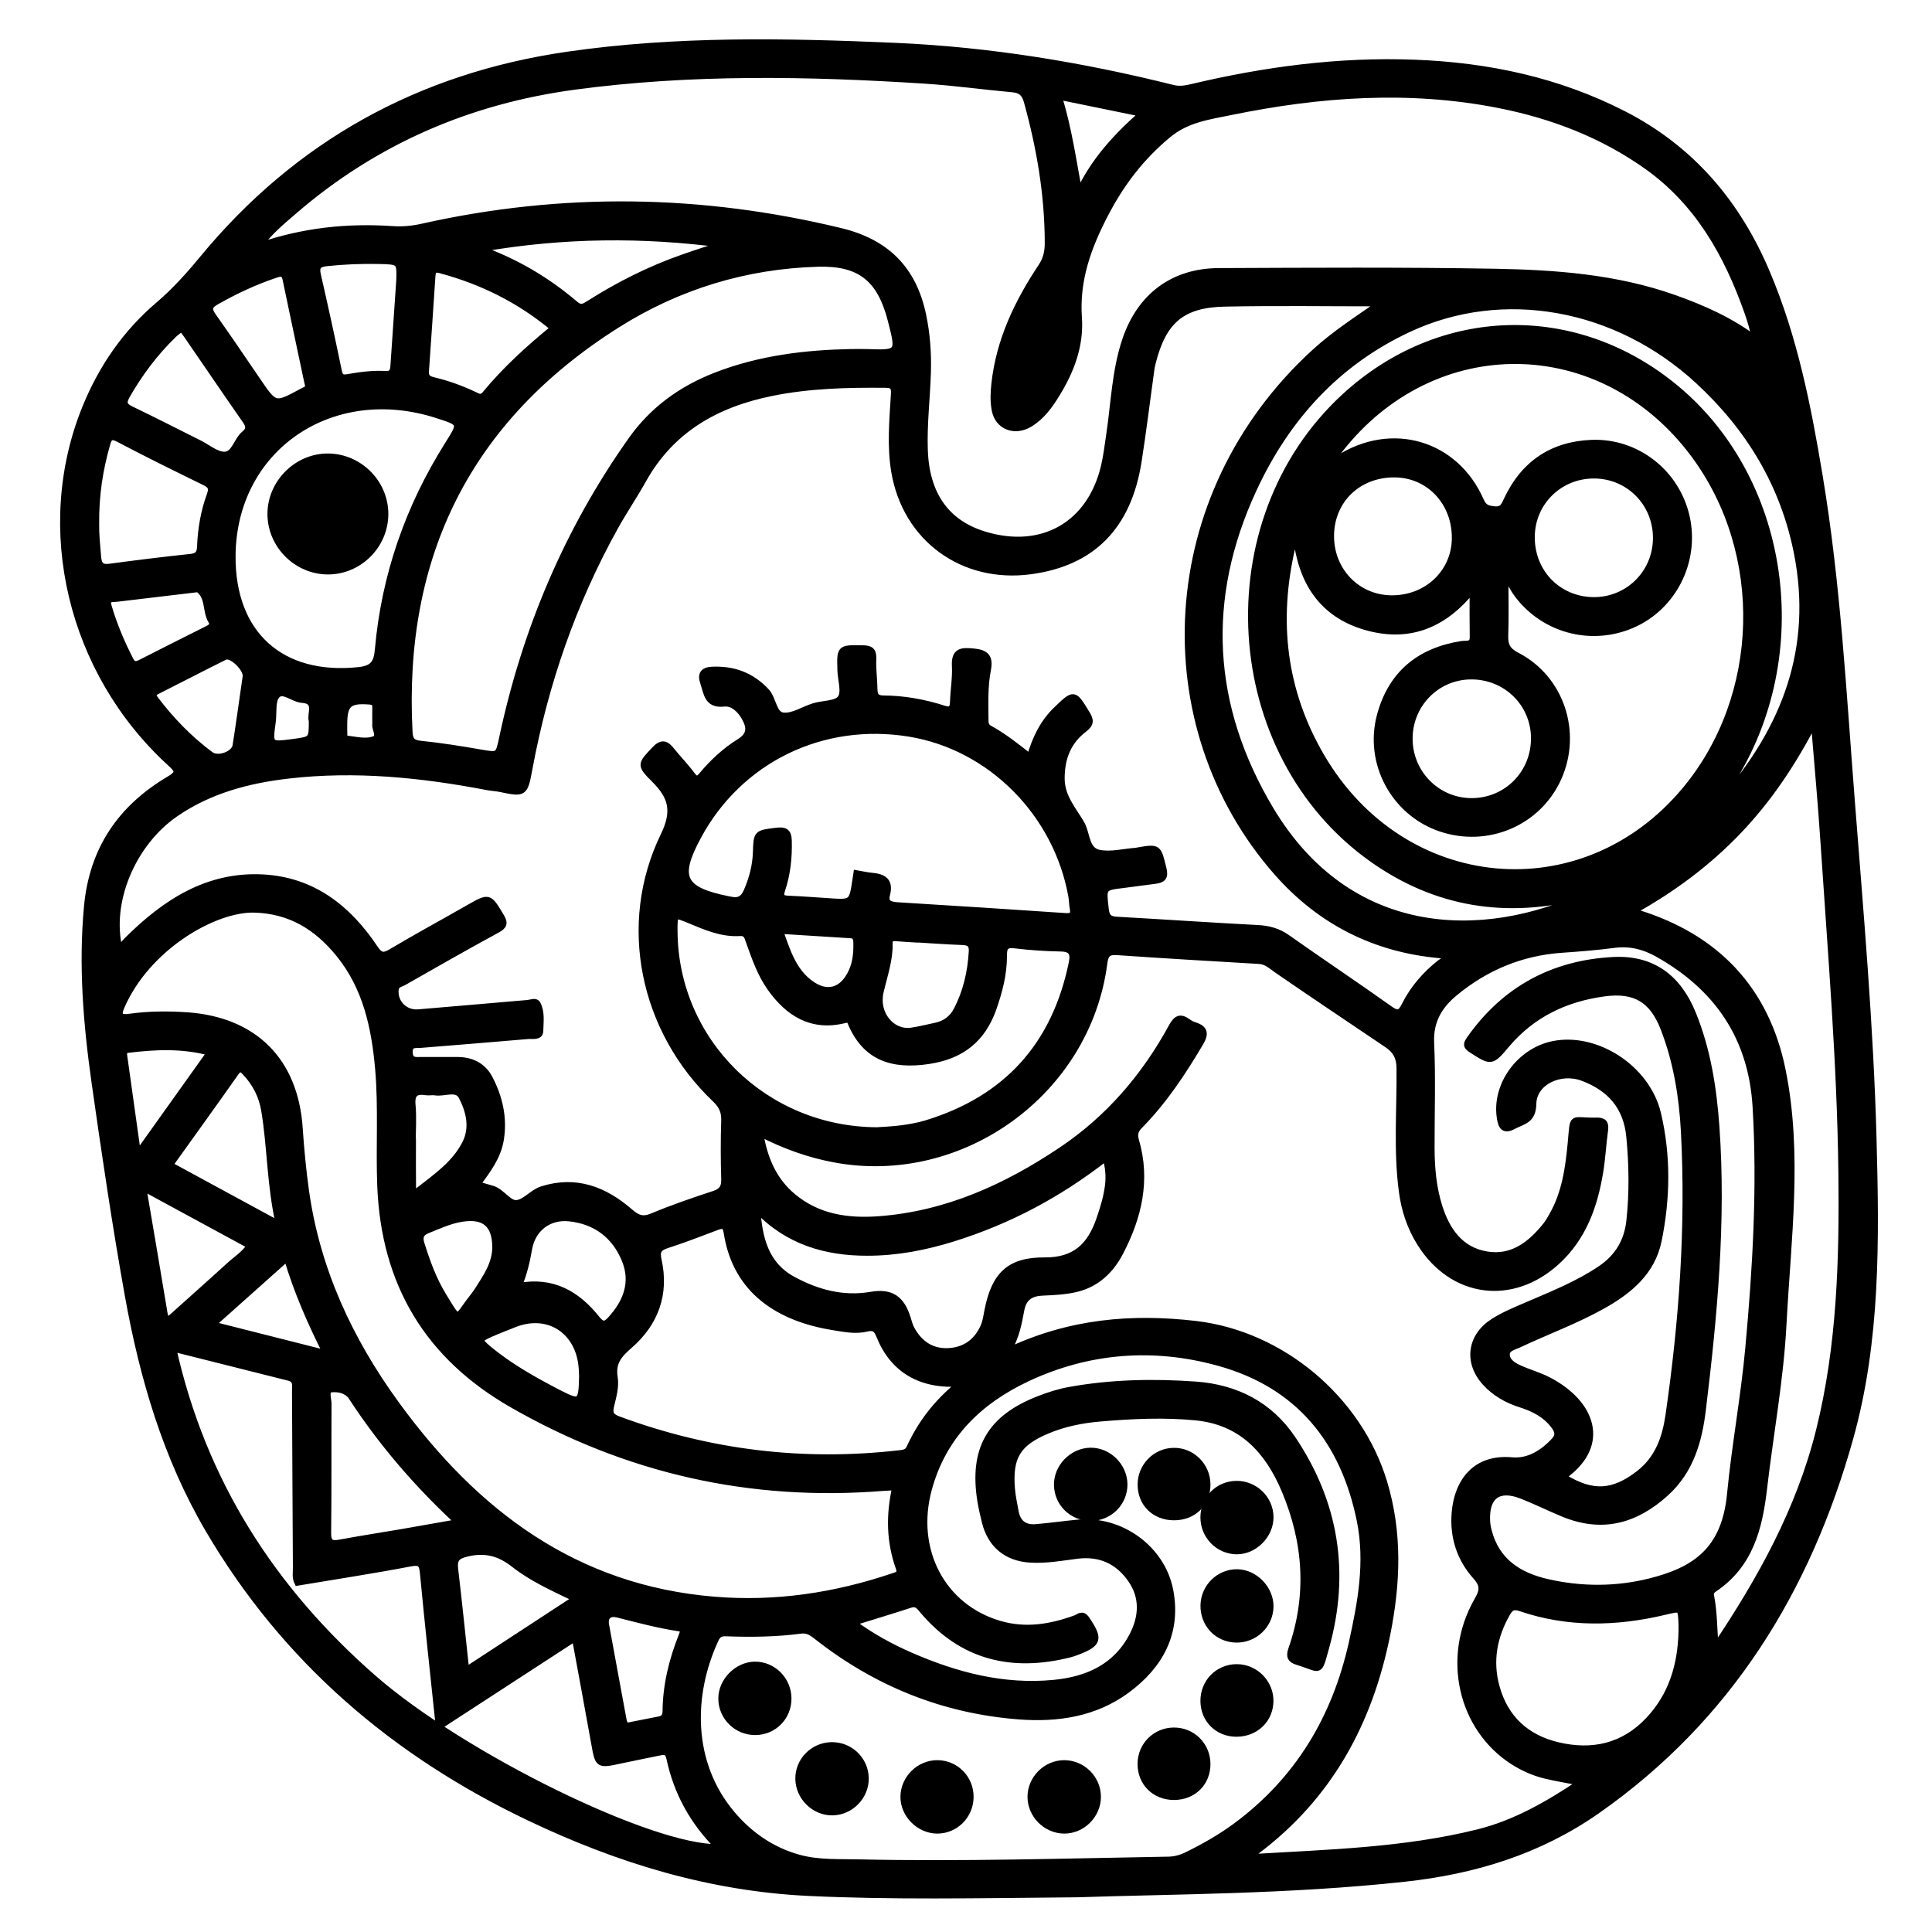 <?xml version="1.0" encoding="utf-8"?>
<!-- Generator: Adobe Illustrator 23.0.0, SVG Export Plug-In . SVG Version: 6.00 Build 0)  -->
<svg version="1.0" xmlns="http://www.w3.org/2000/svg" xmlns:xlink="http://www.w3.org/1999/xlink" x="0px" y="0px"
	 viewBox="0 0 3000 3000" style="enable-background:new 0 0 3000 3000;" xml:space="preserve">
<style type="text/css">
	.st0{fill:none;stroke:#000000;stroke-miterlimit:10;}
	.st1{stroke:#000000;stroke-width:10;stroke-miterlimit:10;}
</style>
<g id="Layer_1">
</g>
<g id="Layer_2">
	<path class="st0" d="M1253.3,1659.5"/>
	<g>
		<path class="st1" d="M1672.9,2941.1c-160.7,1.5-288.9,4-417.3-2.1c-153.5-7.3-296.3-51.2-433.5-116.6
			c-209.9-100-379.7-245.3-498.2-447.2c-66.2-112.8-102.2-236.4-125.1-363.8c-19.7-109.9-36-220.5-51.7-331.1
			c-12.8-90.6-20.3-181.6-11.6-273.5c8.4-88.1,52.3-152.1,126.8-196.3c16.9-10,14.7-14.2,2-25.8C109.4,1043.1,56.5,819.5,133,632.4
			c25.2-61.7,62.3-115.5,113-158.7c25.7-21.9,47.7-46.4,69-72.3c147.4-178.5,337-282.8,565.3-316c169.6-24.7,340.5-21.3,511.1-13.8
			c145.6,6.4,288.8,30,430.1,65.3c9.6,2.4,18.7,1,28.2-1.2c114-27.1,229.4-42.5,346.9-38c113.7,4.3,222.8,27.3,325,79.8
			c105.1,54,176,138,221.6,245.4c43,101.3,64.1,208.2,82,316c27.8,166.5,36.7,334.8,49.8,502.8c13.6,175.6,29.2,351,33.9,527.1
			c4.2,155.9,6.2,312.6-36,463.8c-65.8,235.9-188.5,435.7-393,578.9c-90.2,63.1-190.9,93.8-299.3,105.5
			C2001.1,2936.5,1820.8,2936.1,1672.9,2941.1z M2144,470.7c-80.6,0-161.2-1.2-241.7,0.4c-66.8,1.3-96,26.7-112.5,91.4
			c-0.8,3.3-1.6,6.6-2.1,10c-6.7,47.9-12.5,96-20,143.8c-15.9,101.4-71.9,157.8-168,170.5c-104.7,13.8-193.3-50.8-210.8-154.6
			c-6.6-39.3-3-79-0.6-118.5c0.6-10.4,0.5-16.4-12.8-16.5c-59.5-0.6-118.7,0.8-177.3,12.7c-85.6,17.3-155.8,56.7-199.7,135.5
			c-13.6,24.4-29.4,47.6-43,72c-65.6,117.8-109.1,243.6-133.7,376.1c-7.2,38.8-7.6,39.1-44.6,31.4c-6.6-1.4-13.5-1.7-20.1-2.9
			c-102.4-19.6-205.2-30.1-309.4-18c-62.4,7.2-122.1,23-174.7,59c-67.6,46.2-105.6,137.9-87.7,210.6c4.3-4.8,8.2-9.5,12.4-13.8
			c58.4-58,124.2-101.6,210.7-97c77.1,4.2,131.9,47.3,173.4,109.3c7.6,11.3,12.6,14,25.1,6.6c39.8-23.7,80.6-45.8,120.8-68.8
			c32-18.2,31.4-18,50,12.9c6.6,11,4.8,15.1-6,21c-48.5,26.4-96.5,53.7-144.4,81.1c-4.8,2.8-12.3,3.5-13.2,11.3
			c-2.4,20.6,14.3,37.9,35.6,36.1c56.4-4.7,112.9-9.7,169.3-14.5c5.3-0.4,12.7-4,15.4,1c6.9,13,4.5,28.1,4.2,42.1
			c-0.2,9.8-11.9,6.9-18.6,7.5c-55.7,4.9-111.5,9.2-167.3,13.8c-7.5,0.6-17-2.1-16.8,11.6c0.2,13.9,8.8,12.6,17.9,12.5
			c19.1-0.1,38.2-0.1,57.4,0c21.6,0.2,39.1,9.3,48.9,28.2c15.4,29.5,22.7,61,17.3,94.8c-4.3,27-20.3,47.8-36.6,70
			c9.1,2.6,16.2,4.7,23.3,6.7c14.9,4.3,24.9,22.8,37.2,22.5c13.5-0.3,25-16.6,40.4-21.5c52.7-16.7,96.9,0.6,136,34.4
			c11.8,10.3,20,13.8,35.2,7.5c31.4-13.1,63.7-24.2,96-34.8c12.7-4.2,16.4-10.7,16-23.6c-0.9-30-1-60.1,0-90.1
			c0.5-14.2-3.8-23.7-14.2-33.6c-112.5-107-147-271.7-80-409.4c18.8-38.7,11.8-60.9-14.7-87.3c-22.7-22.6-21.1-23.1,0.8-46.3
			c10.6-11.2,17.3-9.3,25.7,1.4c10.2,12.8,21.8,24.5,31.5,37.6c6.1,8.3,9.5,8.8,16.2,0.8c16.7-20,35.9-37.8,58-51.5
			c18.7-11.6,16.1-24.5,7.3-39.5c-7-11.8-18.2-21.8-31.2-20.4c-26.3,2.9-26.5-16.2-32-32.1c-4.4-12.7-0.6-19.1,13.1-19.8
			c33.3-1.6,61.4,8.6,84.5,33.4c11,11.8,10.8,35.8,25.9,37.7c15.2,2,31.9-9.7,48.2-14.6c14.2-4.3,34.7-3.2,41.4-12.5
			c6.9-9.5,0.3-28.7-0.1-43.6c-1-34.8-1-34.2,33.9-33.7c12,0.2,17,2.8,16.5,15.9c-0.7,15.6,1.6,31.3,1.8,47
			c0.1,9.8,2.8,14.9,13.9,15c32.3,0.2,63.8,5.9,94.5,15.8c11.8,3.8,14-1.4,14.3-11.7c0.6-18.4,3.9-36.9,2.9-55.1
			c-1.2-23.7,10.8-23.6,28.8-21.9c19.2,1.8,25.6,8.8,21.8,28c-4.9,24.9-4,50.3-3.8,75.6c0.1,6.1-0.5,11.9,6.5,15.7
			c22.1,12,41.7,27.8,63,44.4c8.3-28.8,20.3-53.7,41-73.6c27.6-26.5,27.1-26.3,46.6,5.4c6.3,10.3,7.6,16.1-3.7,24.7
			c-24.9,18.9-35.2,45-35.1,76.8c0.1,28.6,18.2,48.2,30.9,70c9.1,15.6,6.3,41.6,28.1,45.7c18.1,3.4,37.9-1.9,57-3.3
			c0.7-0.1,1.3-0.3,2-0.4c32.9-5.7,31.9-5.4,40.1,27.8c3.4,13.6-1.2,17.1-12.6,18.6c-16.2,2-32.5,4.4-48.7,6.4
			c-33,4-32.2,3.8-28.3,38.2c1.4,12.4,6.1,15.9,17.5,16.5c72.9,4.1,145.8,9.1,218.7,12.9c16.9,0.9,31.4,4.7,45.5,14.6
			c52.9,37.4,106.8,73.3,159.6,110.9c12.5,8.9,17,6.8,23.4-6c13-25.9,31.8-47.5,54.6-65.6c3.3-2.6,9.1-4.1,7.6-11.2
			c-2.5-0.4-5-1-7.6-1.2c-101.4-9-186.2-52.2-253-128.1c-199.9-227.3-185.9-584.8,58.9-808.3C2073.3,517.9,2108.7,495.2,2144,470.7z
			 M1564.9,2098.1c96.6-45.6,192.6-53.4,291.3-42c134,15.5,253.6,116.3,292.7,245.2c23.8,78.7,20.9,156.7,4.9,236.6
			c-27.4,137.3-90.1,252.1-203.4,337c-2.6,1.9-6.2,3.3-4.9,9c116.9-7,234.4-9.8,349-38.2c58-14.3,109.2-43.7,160.2-77.9
			c-20.1-3.9-37.3-6.7-54.3-10.7c-18-4.3-34.9-11.7-50.6-21.7c-81-51.8-106.2-161.8-55.9-249.8c8.6-15,10.5-23.7-2.3-37.9
			c-24.6-27.4-35.5-61.3-32.5-98.4c3.8-47.3,30.8-86.7,88.8-81.4c25.9,2.3,48.4-11.8,66.2-31.3c6.8-7.5,5.1-14.4-0.4-22
			c-13.2-18-31.7-27.5-52.2-34c-21.2-6.7-40.1-17.3-55.1-33.8c-28.6-31.4-23.2-71.7,12.5-94.5c16.8-10.7,35.1-18,53.3-25.9
			c38.8-16.7,78.1-32.3,113.4-56.2c26.5-18,41.3-42.4,44.8-74.4c4.7-43.7,4.1-87.1-0.1-130.8c-4.4-46.8-30.4-75.8-72.9-91.6
			c-34.9-12.9-76.3,6.7-76.8,40.8c-0.4,25.6-15.8,26.5-30.4,34.2c-14.7,7.8-18.6,1.3-20.8-11.9c-8.5-50.8,29.8-104.4,82.6-115
			c66.4-13.3,145.3,36.7,162.2,107.8c15.4,65,14.4,131.6,1,197.1c-9.9,48.5-45.2,77.8-86.4,100.9c-41.7,23.4-86.7,39.8-129.8,60.1
			c-7.8,3.7-19.6,5.9-19.6,15.7c-0.1,10.9,10.3,17.4,19.7,21.6c14.9,6.8,30.9,11.1,45.3,18.6c68.5,35.7,90.7,99.7,25.7,147.3
			c-0.8,0.6-0.9,2.3-1.3,3.5c44.1,27.2,76.6,24.8,116.1-5.8c30-23.2,41.1-55.6,46.2-90.4c21.2-146.2,31.8-293.2,24-440.9
			c-2.9-54.5-11.7-108.6-31.6-160c-17.4-45-44.6-61.2-92.4-54.8c-60.2,8.1-112,32.7-151.9,80c-23.6,28.1-23.8,27.1-54,7.9
			c-9.1-5.8-8.2-9.1-2.9-16.7c54.4-77.3,129.7-117.6,223-122.4c59.6-3,100.1,26.3,123.2,83.1c22.9,56.2,32.1,115.6,36.4,175.6
			c10.4,147.1-3.3,293.2-21,439c-5.8,48.2-18.5,94.5-57.3,129.7c-47.7,43.2-99.7,56.8-160,31.6c-21.4-8.9-42.2-19.2-63.8-27.7
			c-35.8-14-55.7,0.7-54,39c0.2,5.4,1.2,10.8,2.6,16.1c12.4,47.7,47.6,69.7,92.1,79.7c52.7,11.9,106.2,11.8,158.4-1.2
			c70.1-17.5,116.4-48.6,124.8-135.7c7.3-76,21.5-151.3,28.4-227.3c11.4-124.4,18.7-249.1,11.3-374.2
			c-6.4-108.1-59.7-186-153.3-238.1c-20.9-11.6-42.6-16.9-66.8-13.7c-27,3.6-54.3,5.7-81.5,7.6c-62.5,4.4-117.6,27.3-165.6,66.9
			c-23.9,19.7-38.8,43.3-37.3,77.5c2.5,54.5,0.6,109.2,0.7,163.9c0.1,30.8,2.8,61.4,12.1,90.9c11.8,37.2,32.8,67.6,73.5,74.5
			c40.1,6.8,68.8-15.8,92.5-45.5c3.8-4.8,6.8-10.2,9.8-15.5c19.8-34.7,25.1-73.3,28.8-112.1c4.3-45.7-0.9-33.7,39.8-34.7
			c11-0.3,14.4,3.7,12.9,14.5c-3,21.6-4,43.5-7.6,65.1c-8.7,52.8-26.1,101.7-67.1,139.1c-69.4,63.3-161.6,51.1-211.7-28.2
			c-15.6-24.6-24.6-51.8-28.4-80.4c-8.6-63.9-3-128.2-3.7-192.3c-0.2-17.2-6.5-27.5-19.4-36.2c-57.1-38.5-114.3-76.8-171-115.8
			c-9-6.2-16.4-13.8-28.2-14.4c-73.6-4.3-147.2-8.6-220.7-13.7c-14.6-1-18.1,4.7-19.8,18c-26.1,199.6-221,340.7-418.4,304
			c-39.6-7.4-77-20.6-115.7-40.5c6.7,41.1,21.5,74,51,98.6c38.6,32.2,84.8,38.9,133,35.4c105.1-7.7,197.6-49.7,283.7-107.4
			c73.4-49.2,129.6-114.6,171.7-192c6.9-12.6,12.9-15.9,24.5-7.5c3.3,2.4,7.1,4.3,10.9,5.6c15.8,5,17,13,8.7,27
			c-27.2,46-56.5,90.3-94.1,128.5c-7.1,7.2-8.9,13.4-6.1,23.1c18,61.4,4.4,118.8-24.2,173.7c-14.4,27.7-36.1,48.6-66.9,56.3
			c-17,4.3-35.1,5.2-52.7,5.9c-19,0.7-30.6,7.6-34.3,27.5C1581.7,2054.4,1578.4,2074.7,1564.9,2098.1z M402,382.2
			c70.1-24,138.2-30.8,207.6-26.1c15.9,1.1,31.1-0.4,46.6-3.9c216.9-48.6,433.1-45.4,649.1,6.9c71,17.2,112.7,58.9,127.7,129.7
			c6.3,29.7,8.4,59.4,7.5,89.5c-1.2,40.2-6.2,80.3-4.8,120.7c2.4,69,33.8,113.6,93.6,131.5c89.2,26.8,163.8-15.7,185.2-106.1
			c3.8-15.9,5.6-32.2,8.1-48.4c7.5-49.8,8.8-100.7,25.3-149c22.9-66.9,73.7-105.4,144.6-105.7c142.7-0.6,285.5-1.5,428.2,1
			c94.2,1.7,188.3,8.5,278.5,40.4c44.6,15.8,87.6,34.8,126.1,63.8c-3-15.1-7-28.7-11.7-42c-31.7-89.8-76.9-170.3-156.8-226.9
			c-69.2-48.9-146.5-78.4-228.9-94.7c-139.6-27.6-278.5-17.5-416.7,10.8c-33.8,6.9-68.1,11.4-96.7,35
			c-41.9,34.5-73.2,75.3-98.4,123.7c-26.7,51.4-45.2,102.2-41.1,161.1c3,42.7-11.8,82-34.1,118.2c-11.1,18.1-23.5,35.4-42.2,46.6
			c-23,13.8-48.8,4.1-53.7-21.4c-2.7-13.7-2.1-27-0.6-40.7c7.3-67.6,35.8-126.8,72.8-182.4c7.6-11.4,10.1-23.1,10.1-36.6
			c-0.1-75-12.6-148-32.6-220c-3.4-12.4-9.6-17.8-22.4-18.9c-45.5-4.1-90.9-10.5-136.5-13.4c-181.5-11.6-363.1-14.9-543.8,9.4
			c-163.4,22-309.7,84.9-435.2,193.2C438.3,343.6,419.2,358.8,402,382.2z M1324,2519.6c29.8,22,59.2,37.8,89.7,51.2
			c70.9,31,144.5,50.2,222.6,42.7c52.1-5,96.8-24.7,122.3-73.9c15.1-29.1,16.9-59.5-2.6-87.3c-19.9-28.5-47.9-41.3-83.3-36.9
			c-24.3,3.1-48.6,7.6-73.3,6c-36.3-2.3-61-22.7-69.8-58.3c-2.6-10.6-5.1-21.2-6.9-32c-13-81,14.5-129.1,91.1-158.7
			c15.2-5.9,31-10.9,47-13.8c64.8-11.7,130.3-13,195.9-8.3c63.1,4.5,115,31.5,150.2,83.7c67,99.5,84.5,208.2,52,324.2
			c-11.8,42.2-6.9,33.5-44.1,22.2c-10.4-3.1-13.3-8.1-9.5-19c29.4-83.8,23.8-166.4-10.4-247.5c-26-61.8-67.1-106.3-137.7-113.3
			c-49.5-4.9-99.1-2.5-148.7,1.7c-28.1,2.4-55.4,7.8-81.4,18.6c-47,19.5-60.4,41.2-56,91.8c1,11.5,3.6,22.9,5.6,34.3
			c3.1,17.7,14,26.2,31.7,24.7c21.7-1.8,43.3-4.9,65-7c66.4-6.6,131.1,39.7,143.5,105.2c12.4,65.7-15.8,116.5-67,154.3
			c-49.4,36.5-107.6,45.3-167.5,40.7c-117.6-9-222.4-51.5-314.9-124.5c-7.2-5.7-14-10-23.9-8.7c-38.7,5.1-77.6,5.6-116.5,4.1
			c-7.8-0.3-12.4,2-15.9,9.4c-40.2,86.1-41.4,192.7,25.5,271.8c28,33.1,63.1,57,104.8,68.2c29.6,8,60.9,6.3,91.6,7
			c160.5,3.6,320.9-1.5,481.3-4.2c10.6-0.2,20.1-3,29.4-7.6c26.3-13,51.9-27.5,75.5-45c96.5-71.4,154-167.6,180-283.9
			c14-62.9,25.6-125.9,12.5-190.4c-25.2-124.3-95.3-210.8-219.1-245.1c-101.1-28.1-202.2-20.5-297.7,24.3
			c-74.4,35-130.3,88.8-152.9,171.6c-25.8,94.3,20.5,183.5,109.8,209.8c40.5,11.9,79.5,5.4,118.1-8.6c5.3-1.9,10.4-8.5,16.9,1
			c21,31,19.5,37.8-14.7,50.9c-3.8,1.5-7.7,2.8-11.7,3.8c-89.1,22.3-166.3,4.2-227.3-67.7c-5.3-6.3-9.3-12.9-19.9-9.4
			C1384.9,2501,1356.3,2509.5,1324,2519.6z M1390.5,2309c-8.5,0.5-13.9,0.7-19.3,1.1c-205.3,16.4-397.2-26.7-576-129.3
			c-131.2-75.3-198.4-188.3-204.4-339.1c-2.4-60.6,2-121.3-3.3-181.9c-5.7-64.9-19.1-127.1-61.5-179
			c-33.7-41.3-75.2-67.3-131.3-68.7c-62.2-1.5-166.6,58.8-206.4,151.2c-6.2,14.4-1.5,17.9,13.4,15.8c29.1-4.1,58.6-4.2,87.9-2.3
			c105.2,7.1,168.3,70.4,175.4,174.6c2.2,32.7,5.3,65.3,9.8,97.7c17.3,123.1,68.2,232.3,140.8,331.9
			c122.7,168.5,277.5,285.5,493.2,303.3c95.4,7.9,187.8-6,278-36.5c6.4-2.2,12.8-3.1,9-13.6C1381.5,2394,1380.5,2352.8,1390.5,2309z
			 M2287,914.5c-45.6,58-101.8,78.1-167.9,58.4c-66.8-19.9-98.6-70.7-106.1-139c-3.3,5.5-5.3,10.3-6.5,15.3
			c-26.8,114.5-14.4,223.8,45.5,326c126.6,216.1,406.1,241.6,564.5,51.9c121.7-145.7,127.6-368.3,14-521.2
			c-142.4-191.5-404.4-194.8-550.8-6.8c-3.9,5-7.1,10.5-13.7,20.3c7.2-4.2,9.5-5.4,11.6-6.8c82.9-53.6,182.5-24.7,221.8,65.2
			c5,11.5,11.8,12.4,21.7,13.4c11.7,1.2,14.6-5.8,18.6-14.4c25.9-56,70.1-86.3,131.6-88.8c70.4-2.8,132.3,46.3,147.5,114.8
			c15.3,68.6-20.4,139.6-84.1,167.3c-65.7,28.5-141.3,6.9-181.7-51.6c-3.9-5.6-5.7-13.3-15.7-18.2c0,30.6,0.7,58.5-0.3,86.4
			c-0.5,15.1,3.2,23.4,18.2,31.2c68.6,35.4,96.2,119.1,64.6,189.9c-31.1,69.6-110.3,103.4-183.4,78.3
			c-71.8-24.7-113.5-101.9-93.1-176c17.5-63.9,61.2-99.5,126.3-109.7c7.2-1.1,17.7,2.2,17.6-11.2
			C2286.8,965.5,2287,941.9,2287,914.5z M1320.6,547c12.3,0,18.4-0.2,24.5,0c51.6,1.7,51.6,1.7,38.5-49.5
			c-16.5-64.5-47.7-90.2-113.7-88.3c-112.2,3.2-217,35.3-311.5,94.9c-232.2,146.6-337.2,359.4-322.8,632.6
			c0.7,12.4,4.2,17.2,17.5,18.6c31.2,3.1,62.2,8.2,93.1,13.5c28.2,4.8,27.8,5.3,34-23.5c35.7-167.5,101.1-322.1,200.2-462.1
			c32.9-46.5,76.9-78.5,129.7-99.3C1179.8,556.4,1252.7,548.4,1320.6,547z M2816.9,1121.3c-32.5,62.8-70.1,119.4-117.7,169.2
			c-47.4,49.6-101.9,90.1-162.5,123.8c2.6,1.7,3.5,2.6,4.6,2.9c123.1,37.4,200.9,118.8,226.4,244.5c26.5,130.6,8.2,262.8,1.4,394
			c-4.4,85.5-20.3,170.4-30.2,255.7c-7.1,61.3-21.6,118.5-77.1,155.7c-3.6,2.4-6.2,5.6-5.3,10.2c5.2,26.3,4.8,53.2,7.1,80.4
			c70.3-104.6,130.6-213.2,161.2-335.9c33-132.3,36.4-267.3,34.8-402.6c-2.1-170-16.4-339.4-27.6-508.9
			C2827.9,1247.2,2822,1184.3,2816.9,1121.3z M268.7,2093.8c46.6,208.1,154.5,374.9,310.8,511.7c139.4,121.9,433.9,265.9,536.3,263
			c-39.4-39.1-64.8-85.1-76.1-138.5c-2.3-10.8-8-10.7-16-9c-20,4.2-40.1,8.1-60.1,12.4c-34.9,7.5-34.5,7.6-40.6-26.3
			c-9.6-53.9-19.7-107.7-30-163.7c-71.3,46.4-140.2,91.2-211.4,137.5c-8.5-81-17-158.8-24.4-236.7c-1.4-14.3-2.9-20.1-20.1-16.8
			c-58.1,11.1-116.7,20-175.1,29.8c-3.8-7.6-2.1-15.2-2.2-22.5c-0.6-91.5-0.9-182.9-1.4-274.4c0-8.4,2.7-18.2-10-21.3
			C389.4,2124.2,330.2,2109.2,268.7,2093.8z M1330.1,1356.3c8.7,1.5,16,3.3,23.4,3.9c18,1.6,29.2,7.5,23.5,29.1
			c-3.8,14.6,6.9,16.1,18.1,16.8c86.4,5.3,172.8,10.8,259.2,16.7c10.4,0.7,13.8-2.4,11.8-12.4c-1.1-6-1.1-12.2-2.1-18.3
			c-22.9-129.2-125.8-232.6-251.9-253.2c-135.4-22.1-264.2,40.7-328.4,160.3c-34.1,63.5-24.7,82.9,47,97.4c1.3,0.3,2.7,0.4,4,0.7
			c11.8,2.9,19.8-1.5,24.6-12.5c8.6-19.5,14.1-39.7,14.8-61.2c0.9-29.9,1-29.6,31.5-33.3c12.3-1.5,18.5,0.4,18.9,15
			c0.7,26.2-2,51.8-10.3,76.6c-3.3,9.8-1.2,13.5,9.3,13.9c21.1,0.9,42.2,2.5,63.3,3.9c36.4,2.5,36.4,2.6,41.9-33.7
			C1329,1363.4,1329.4,1360.7,1330.1,1356.3z M1491.5,2148c-62.2,4.4-104.8-21.6-125.7-73.5c-4.3-10.6-8.2-14.7-20.4-11.7
			c-17.5,4.2-35.3,0.3-52.8-2.5c-81.2-13.3-149.8-54.6-163.9-146.5c-2-12.9-7.6-11.6-16.5-8.3c-25.5,9.6-50.8,19.5-76.7,27.8
			c-13.1,4.2-16.2,9.8-13.2,23.2c11.8,52.8-4.8,97.8-44.6,132.5c-16.6,14.5-27.4,26.3-23.5,50.1c2.3,14.1-2.2,29.8-5.7,44.3
			c-2.9,12,0.8,16.7,11.9,20.8c141.4,52.4,286.8,69.9,436.5,52.7c6.2-0.7,12.1-1.3,15.3-8.1
			C1429.7,2210.6,1454.4,2177.6,1491.5,2148z M2466.4,1388.2c-3.8,1-7.6,2.1-11.5,3.1c-116.5,29.7-225.2,12.4-323.6-57.2
			c-231.9-164.1-253.4-524.6-43.6-717.9c148.7-137,359.6-142.3,514.9-13c176.8,147.2,211.6,426.1,77.7,622.6
			c-3.9,5.8-7.6,11.8-14.6,22.6c6.9-4.7,8.8-5.5,10-6.8c96.4-110.1,144-235,114.9-382.8c-20.9-106.2-74.4-194.3-153-267
			c-127.3-117.8-303.9-149.2-450-81.1c-112,52.2-190,138.6-241.2,249.1c-78.8,169.9-69.3,337.1,26.4,497.3
			C2093.1,1458.3,2299.8,1466.9,2466.4,1388.2z M1361.6,1755.4c9.8-0.7,24.2-1.2,38.4-3.1c12.8-1.7,25.7-4,38.1-7.7
			c125.1-38.1,200.3-121.5,226.5-249.6c3.1-15.2-0.7-22.2-17.4-22.5c-23.9-0.5-47.8-2-71.4-4.9c-14.6-1.8-17.3,3.6-17.2,16.5
			c0.1,28.3-7,55.4-16.3,81.9c-16.8,47.6-49.4,73.6-100.3,81.2c-56,8.4-98.3-4.6-121.2-60c-1.7-4.1-3.7-4.9-9.2-3.5
			c-50.8,12.7-87.2-10-115.4-49.7c-15.5-21.9-24.1-47.2-33.1-72.2c-2.5-6.9-3.5-14-14.5-13.3c-27.4,1.7-52.1-9-76.7-19.2
			c-25.1-10.5-25-10.9-24.8,17.5C1048.4,1616.7,1186.8,1754.5,1361.6,1755.4z M360.8,862.8c-1,121.9,75.8,190.7,195.9,178.1
			c23.2-2.4,28.6-11.7,30.4-32.4c10.2-114.8,47.2-220.9,108.6-318.4c21.1-33.5,21.2-33.4-16.3-45.5
			C514.7,591.2,362.1,695.8,360.8,862.8z M1175.8,1878.1c2.9,45,13,85.9,54.9,108.7c37.7,20.5,78,31.6,121.8,24.1
			c31-5.3,47,5.5,56.6,35.8c1.8,5.8,3.3,12,6.2,17.3c12.1,22,30.4,35.2,56.1,34.4c26.2-0.9,45.2-14.2,55.9-38.1
			c3.6-7.9,4.7-17,6.4-25.7c10.8-54.3,33.4-77.5,88.5-77.1c47.6,0.3,71-23.1,85.1-64c6.1-17.5,11.4-35,13.6-53.3
			c1.6-13.9,0.5-27.5-3.8-42.5c-72.6,56.8-150.5,98-235.9,124.8c-43.9,13.8-88.8,22.5-134.7,22.4
			C1282,1945,1222.9,1927.6,1175.8,1878.1z M2611.4,2533.1c0-3.4,0.1-6.8,0-10.2c-1-27.3-0.9-26.4-26.6-20.3
			c-75,17.8-149.9,19.6-223.7-5.6c-11.4-3.9-16-0.6-21,8.2c-20.5,35.9-27.6,74-16.6,114c13.4,49.1,46.5,79.5,95.5,91.1
			c53.5,12.6,101.7,2.1,140.6-38.9C2596.3,2632.7,2610.2,2585.2,2611.4,2533.1z M2571.7,835.8c0.3-54.4-42.5-97.8-96.7-97.8
			c-53.7,0-96.4,42.1-96.8,95.4c-0.5,55.2,40.9,97.9,95.5,98.8C2527.8,933,2571.4,890.1,2571.7,835.8z M2066.5,831.3
			c-0.6,54.6,40.5,97.5,93.9,98.1c55.1,0.6,98.3-40,99-92.9c0.8-56.2-40-99.8-93.8-100.2C2109.2,735.9,2067.1,776.3,2066.5,831.3z
			 M2188.5,1147.9c0.5,54.1,44.5,97.3,98.3,96.4c54.1-0.9,96.2-44.6,95.5-99.1c-0.7-53.9-44.7-96.1-99.3-95.2
			C2230,1050.9,2188,1094.4,2188.5,1147.9z M149,813.9c-0.3,14,1.4,32.3,3,50.6c1.1,13.3,5.5,17.6,18.8,15.8
			c41.8-5.6,83.6-10.8,125.5-15.2c11.5-1.2,14.3-6.3,14.7-16.7c1.1-27.3,5.7-54.3,15.1-79.9c4.1-11.1,1-15.3-8.7-20
			c-44.6-21.8-89.2-43.7-133.1-66.9c-13.1-6.9-15.6-1.4-18.5,9.1C154.8,729.5,148.5,769,149,813.9z M708.7,2364.4
			c-1.6-3.4-1.9-4.9-2.8-5.8c-59.9-56.2-113.1-118.1-158.2-186.8c-0.7-1.1-1.4-2.3-2.2-3.4c-7.9-10.6-21.4-12.5-31.3-11.3
			c-9.8,1.2-4.4,14.8-4.4,22.6c-0.4,66.8,0.2,133.6-0.6,200.4c-0.2,15.8,5.4,18,19,15.5c32.1-6,64.4-10.9,96.5-16.4
			C652.6,2374.4,680.3,2369.4,708.7,2364.4z M859.7,509.6c-52.9-44.2-111.5-73.1-176.3-90.4c-10.6-2.8-11.7,2.4-12.3,10
			c-3.3,49-6.5,98-10,146.9c-0.7,9.7,3.5,12.6,12.3,14.7c21.9,5.2,43.1,12.9,63.5,22.6c5.5,2.6,10.5,5.9,16.2-0.9
			C784.4,574.6,820.6,541.4,859.7,509.6z M433.2,1901.1c-14-61.1-13-120-22.7-177.5c-3.7-21.7-13.5-41.3-28.9-57.7
			c-5-5.3-8.8-9.9-15.4-0.6c-33.6,47.7-67.8,95.1-102.6,143.7C319.7,1839.5,374.6,1869.3,433.2,1901.1z M1122.4,379.5
			c-124.3-16.4-247.2-15.4-372.6,6.1c4.9,3.3,7,5.2,9.4,6.1c49.3,19.3,93.9,46.5,134.1,80.8c8.5,7.3,13.9,3.9,21.3-0.8
			c46.1-29.3,94.7-53.8,146.4-71.8C1081.3,392.7,1101.9,386.2,1122.4,379.5z M281.9,509.6c-4.8,3.9-9.2,7-13,10.7
			c-28.5,27.7-52.1,59.2-71.9,93.8c-7.1,12.4-3.7,16.8,7.7,22.2c35,16.8,69.5,34.6,104.3,51.9c13.4,6.7,27.2,18.8,40.3,18.2
			c15.2-0.8,18.5-23,30.5-32.7c8.1-6.5,7.2-12.6,1.5-20.8c-30.8-44.1-61-88.7-91.5-133C287.5,516.6,284.9,513.5,281.9,509.6z
			 M620.3,435.6c0.9-29.9,0.9-30-33.4-30.7c-26.6-0.5-53,0.6-79.5,3.4c-14,1.5-17,6.2-14,19.2c11.2,49,22,98.1,32.1,147.3
			c1.9,9.2,4,13,14.2,11.2c19.4-3.4,39.1-6.1,58.9-4.9c10.6,0.7,12.2-5.4,12.7-13.8C614.1,524.6,617.1,481.8,620.3,435.6z
			 M723.6,2593.7c57.9-37.8,112.8-73.6,170.3-111.3c-35.6-17-68.1-31.7-95.8-53.5c-22.8-17.9-45.2-23.6-73.5-16.7
			c-15.3,3.7-19.9,9-18.2,24C712.5,2487.6,717.7,2539.1,723.6,2593.7z M478.4,597.1c-0.3-1.3-0.7-2.6-1-4
			c-11.3-53.2-22.6-106.5-33.7-159.7c-2.5-11.8-9.7-9-17-6.5c-31.7,10.7-61.8,24.8-91,41.4c-12.6,7.1-11.8,13-4.3,23.5
			c23.3,32.8,45.7,66.1,68.4,99.3c27.1,39.8,27.1,39.8,69.1,17.1c1.8-1,3.6-1.9,5.5-2.8C478,603.8,479,600.9,478.4,597.1z
			 M805.2,1997.3c52.7-10.2,91,12.2,121.6,50.7c8.8,11.1,13.8,9.2,21.7,0.6c24.3-26.7,36-57.4,22.1-91.8
			c-15.4-38.1-45.1-60.9-86.6-65.3c-31.8-3.4-57.4,16.2-62.8,48.1C817.8,1958.9,813.5,1977.9,805.2,1997.3z M1420.5,1458.2
			c0,0.1,0,0.2,0,0.2c-9.5-0.6-19.1-1.1-28.6-1.9c-6.1-0.5-11,0.2-10.8,8.1c0.6,26.3-8.4,50.8-14.1,76
			c-7.7,33.8,17.8,64.3,47.8,60.2c12.7-1.8,25.3-5.1,37.9-7.7c15-3.1,26.1-11.3,33.1-24.9c14.7-28.3,21.6-58.6,23.5-90.3
			c0.8-12.1-4.5-15.2-15.4-15.5C1469.5,1461.5,1445,1459.7,1420.5,1458.2z M222.2,1844.1c11.6,68.3,22.5,131.9,33,195.4
			c2.3,13.7,7.7,9.5,14.3,3.5c28.8-26,57.9-51.6,86.5-77.8c10.7-9.8,23.5-17.5,32.2-31C333.6,1904.5,280.1,1875.5,222.2,1844.1z
			 M978.7,2679.1c15.7-3.1,30.4-6.1,45.1-8.9c7.3-1.4,9.9-5.6,10-12.9c0.4-40.7,9.9-79.5,24.9-117.1c2-5.1,4.7-10.7-4.3-12.1
			c-32.4-4.9-63.9-13.4-95.6-21.4c-11.5-2.9-20.6,2.3-18,16.6c8.7,48.2,17.8,96.2,26.6,144.4
			C968.6,2674.9,969.9,2681.6,978.7,2679.1z M381.9,1049.8c0.6-12.4-22.6-35.1-32.9-30c-35.3,17.5-70.2,35.7-105.3,53.4
			c-6.4,3.2-7.2,6.5-2.8,12.3c24.7,32.8,53.1,62,86,86.5c11.7,8.8,37.1-0.6,39.2-14C371.7,1122.5,376.5,1086.8,381.9,1049.8z
			 M305.4,914.5c0,0.1,0,0.2,0,0.2c-41.2,4.9-82.4,9.8-123.6,14.7c-2,0.2-4.1,0.3-6.1,0.4c-8.6,0.4-9.5,4.2-7.2,12.1
			c8.5,28.8,20.1,56.3,33.8,82.9c4.2,8.2,8.8,8.1,16.3,4.3c33.8-17.4,67.9-34.3,101.8-51.4c5.6-2.8,12.5-6,7.9-13.5
			c-9.6-15.7-3.3-37.8-21-49.9C307,914.1,306.1,914.4,305.4,914.5z M904.2,2136.5c-0.2-3.6-0.3-10.4-1.1-17.2
			c-6.5-55.2-53.9-83.6-104.9-63c-12,4.8-24.1,9.4-35.9,14.6c-19.4,8.5-19.6,10.5-3.8,23.7c33.2,27.7,70.7,48.5,108.7,68.3
			C901.3,2180.4,903.4,2178.9,904.2,2136.5z M769.4,1936.8c-0.1-35.5-16.9-50-51.8-44.7c-19.1,2.9-36.4,11.1-54.1,18.2
			c-10.2,4.1-12.7,10.5-9.4,20.9c8.8,28.1,18.7,55.7,34.1,80.8c26.8,43.6,19,35.9,46.3,1.7c3-3.7,5.7-7.7,8.3-11.7
			C755.6,1981.9,769.2,1962.1,769.4,1936.8z M213,1785.5c1.7,0.2,3.3,0.3,5,0.5c35.7-50,71.3-99.9,108.3-151.8
			c-44.4-11.7-85.7-9.4-127.2-4.4c-6.7,0.8-7.3,4.7-6.5,10.1C199.5,1688.4,206.3,1737,213,1785.5z M445.7,1953.3
			c-38.7,34.6-75.9,67.7-116.1,103.6c60.6,15.3,117.3,29.7,177,44.8C482,2052.7,461.3,2005.6,445.7,1953.3z M640.6,1773.2
			c0.1,0,0.2,0,0.3,0c0,22.4-0.2,44.9,0.1,67.3c0.1,5.4-0.7,15.7,9.2,8c27.2-21.3,56.4-41.2,72.5-73.2c12.4-24.7,5.8-50.3-5.6-72.5
			c-7.8-15.2-27.2-4.5-41.3-6.9c-4.6-0.8-9.6,0.5-14.2-0.2c-16.4-2.5-23.1,2.6-21.3,20.6C642,1735,640.6,1754.2,640.6,1773.2z
			 M1644,149.8c15.6,51.2,22.4,100.2,31.6,149.2c22.6-48.4,57-86.4,98.3-122.6C1729.3,167.3,1688.8,159,1644,149.8z M1210.9,1445
			c11.4,32,20.3,61.5,46.2,81.2c26.8,20.4,51.5,13.1,65.5-17.5c6.5-14.2,7.7-28.8,7.5-43.8c-0.1-6.5-0.7-12.5-9.2-13
			C1285.1,1449.7,1249.3,1447.4,1210.9,1445z M484.5,1119.2c-3.7-10.6,10-31.1-15.4-32.8c-13.9-0.9-29.3-17-39-7
			c-8,8.3-5,27.1-6.9,41.3c-5,36.6-5,36.6,32.5,31.7C484.5,1148.5,484.5,1148.5,484.5,1119.2z M583.1,1125.3c0-11.6-0.2-19,0-26.5
			c0.2-6.5-2-9.2-9.2-9.8c-32.2-2.5-39.7,4.1-39.7,35.8c0,4.7-0.1,9.5,0.1,14.2c0.1,3.2-0.4,7.7,4,8.2c14.7,1.7,30.6,6.1,43.9,0.4
			C590.8,1143.8,581.8,1130.2,583.1,1125.3z M2755.1,644.1c-12.7-34.6-38.1-58.3-67.8-78.3C2710.5,591.3,2731.9,618.4,2755.1,644.1z
			 M1602,576.3c11.8-21.4,21.6-43.4,21.7-70C1611.5,524.8,1603.7,548.9,1602,576.3z"/>
		<path class="st1" d="M1694.5,2356.7c-29,0.4-52.4-22-52.9-50.7c-0.5-27.8,23.3-52.4,51.3-53c27.9-0.6,52.2,23.1,52.8,51.3
			C1746.2,2332.8,1723.3,2356.3,1694.5,2356.7z"/>
		<path class="st1" d="M1506.8,2790.4c-0.2,28.9-23.4,52-51.8,51.8c-27.9-0.3-52.1-24.7-51.8-52.4c0.3-28.2,24.2-51.8,52.4-51.6
			C1484.1,2738.3,1507,2761.5,1506.8,2790.4z"/>
		<path class="st1" d="M1652.5,2842.2c-28.2-0.1-52-24-52-52.1c0-28.2,23.9-52,52.1-51.9c28.4,0,52,23.7,51.9,52
			C1704.5,2818.4,1680.6,2842.3,1652.5,2842.2z"/>
		<path class="st1" d="M1822.9,2355.7c-30.1,0-51.8-21.5-51.4-51.1c0.3-28,22.9-50.9,50.7-51.4c28.5-0.6,52.2,22.8,52.4,51.7
			C1874.8,2334.5,1853.2,2355.8,1822.9,2355.7z"/>
		<path class="st1" d="M1972.5,2355.6c0.3,27.8-24.4,53-52,52.9c-28.6-0.1-51.7-23.7-51.5-52.8c0.2-28.3,22.2-50.7,50.5-51.2
			C1948.3,2304,1972.2,2327.1,1972.5,2355.6z"/>
		<path class="st1" d="M1972.5,2495c-0.6,28.6-24.6,51.3-53.4,50.6c-29.1-0.8-50.9-24.2-50-53.6c0.9-28,24.2-50.6,51.9-50.3
			C1948.6,2442,1973,2467.3,1972.5,2495z"/>
		<path class="st1" d="M1224,2637.2c0.2,28.9-22.4,51.9-51.3,52c-28.6,0.1-52.1-22.9-52.3-51.3c-0.3-27.4,24.4-52.5,51.8-52.7
			C1200.4,2585,1223.8,2608.4,1224,2637.2z"/>
		<path class="st1" d="M1291.1,2710.2c28.8-0.5,52.3,22.2,52.9,50.8c0.5,28.2-22.7,52.3-51,52.9c-28,0.6-52.3-22.9-53-51.1
			C1239.3,2734.4,1262.4,2710.7,1291.1,2710.2z"/>
		<path class="st1" d="M1919.6,2691.8c-28.7-0.1-50.3-21.6-50.6-50.3c-0.3-29.2,22.4-52.4,51.3-52.4c28.6-0.1,52.3,23.7,52.1,52.1
			C1972.2,2670.2,1949.6,2691.9,1919.6,2691.8z"/>
		<path class="st1" d="M1822.6,2790c-29.8-0.1-51.6-22.2-51.2-51.7c0.4-28.2,22.8-50.5,51-50.8c29-0.3,52.1,22.5,52.2,51.7
			C1874.6,2768.6,1852.7,2790.1,1822.6,2790z"/>
		<path class="st1" d="M598,798.8c-0.4,48.5-40.7,88.4-89,88.2c-48.3-0.2-88.5-40.3-88.7-88.6c-0.2-48.9,41.5-90.1,90.1-89.2
			C558.9,710.1,598.4,750.5,598,798.8z"/>
	</g>
</g>
</svg>
